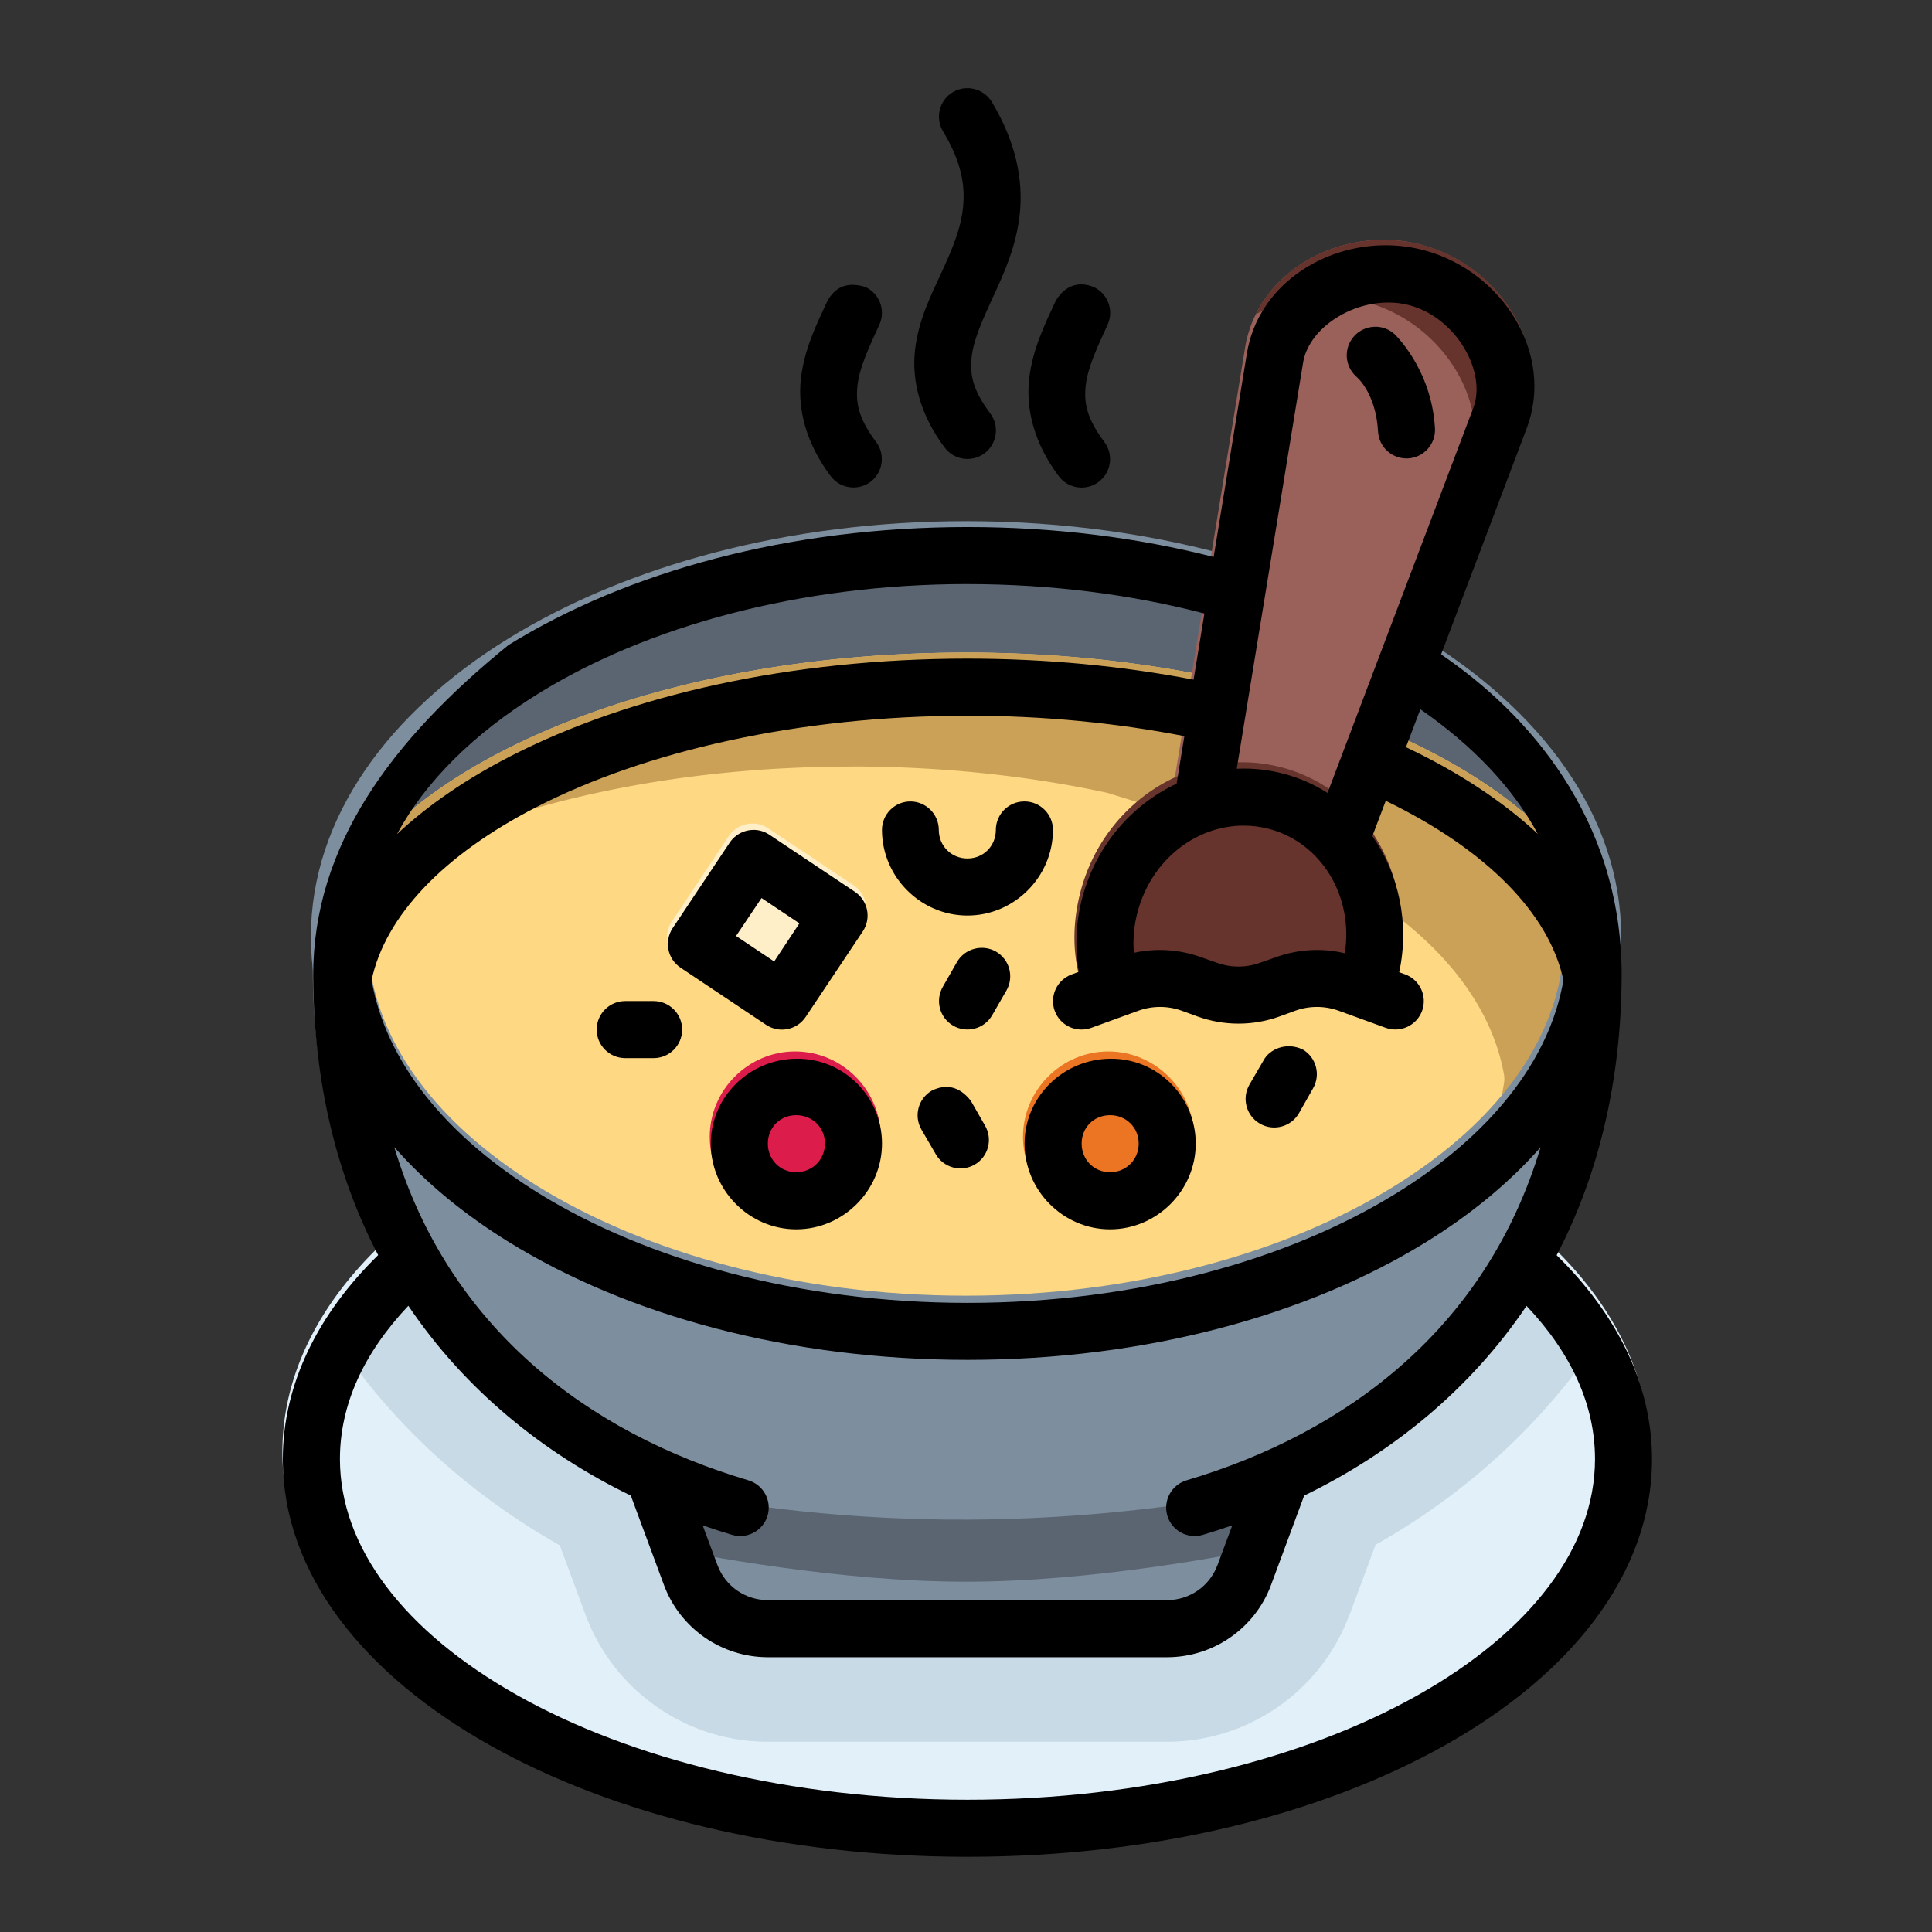 <?xml version="1.0" encoding="UTF-8" standalone="no"?>
<svg
   sodipodi:docname="15 - Soup.svg"
   inkscape:version="1.1.1 (1:1.1+202109281949+c3084ef5ed)"
   id="svg831"
   version="1.1"
   viewBox="0 0 22.578 22.578"
   height="64pt"
   width="64pt"
   inkscape:export-filename="/media/taufikramadhan/Data/Tr Design Studio/Project Design/TR Creative Design/Icon Design/Project Hiring/Icon Icons/010 - Food/Send/4 - Filledline/14 - Fries French.png"
   inkscape:export-xdpi="576"
   inkscape:export-ydpi="576"
   xmlns:inkscape="http://www.inkscape.org/namespaces/inkscape"
   xmlns:sodipodi="http://sodipodi.sourceforge.net/DTD/sodipodi-0.dtd"
   xmlns="http://www.w3.org/2000/svg"
   xmlns:svg="http://www.w3.org/2000/svg"
   xmlns:rdf="http://www.w3.org/1999/02/22-rdf-syntax-ns#"
   xmlns:cc="http://creativecommons.org/ns#"
   xmlns:dc="http://purl.org/dc/elements/1.1/">
  <rect x="0" y="0" width="22.578" height="22.578" fill="#333333" stroke="none"/>
  <defs
     id="defs825">
    <pattern
       y="0"
       x="0"
       height="6"
       width="6"
       patternUnits="userSpaceOnUse"
       id="EMFhbasepattern" />
    <pattern
       y="0"
       x="0"
       height="6"
       width="6"
       patternUnits="userSpaceOnUse"
       id="EMFhbasepattern-9" />
    <pattern
       y="0"
       x="0"
       height="6"
       width="6"
       patternUnits="userSpaceOnUse"
       id="EMFhbasepattern-0" />
    <pattern
       y="0"
       x="0"
       height="6"
       width="6"
       patternUnits="userSpaceOnUse"
       id="EMFhbasepattern-7" />
    <pattern
       y="0"
       x="0"
       height="6"
       width="6"
       patternUnits="userSpaceOnUse"
       id="EMFhbasepattern-2" />
    <pattern
       y="0"
       x="0"
       height="6"
       width="6"
       patternUnits="userSpaceOnUse"
       id="EMFhbasepattern-98" />
    <pattern
       y="0"
       x="0"
       height="6"
       width="6"
       patternUnits="userSpaceOnUse"
       id="EMFhbasepattern-6" />
    <pattern
       y="0"
       x="0"
       height="6"
       width="6"
       patternUnits="userSpaceOnUse"
       id="EMFhbasepattern-01" />
    <pattern
       y="0"
       x="0"
       height="6"
       width="6"
       patternUnits="userSpaceOnUse"
       id="EMFhbasepattern-07" />
    <pattern
       y="0"
       x="0"
       height="6"
       width="6"
       patternUnits="userSpaceOnUse"
       id="EMFhbasepattern-8" />
    <pattern
       y="0"
       x="0"
       height="6"
       width="6"
       patternUnits="userSpaceOnUse"
       id="EMFhbasepattern-4" />
    <pattern
       y="0"
       x="0"
       height="6"
       width="6"
       patternUnits="userSpaceOnUse"
       id="EMFhbasepattern-40" />
    <pattern
       y="0"
       x="0"
       height="6"
       width="6"
       patternUnits="userSpaceOnUse"
       id="EMFhbasepattern-08" />
    <pattern
       y="0"
       x="0"
       height="6"
       width="6"
       patternUnits="userSpaceOnUse"
       id="EMFhbasepattern-04" />
    <pattern
       y="0"
       x="0"
       height="6"
       width="6"
       patternUnits="userSpaceOnUse"
       id="EMFhbasepattern-014" />
    <pattern
       y="0"
       x="0"
       height="6"
       width="6"
       patternUnits="userSpaceOnUse"
       id="EMFhbasepattern-27" />
    <pattern
       y="0"
       x="0"
       height="6"
       width="6"
       patternUnits="userSpaceOnUse"
       id="EMFhbasepattern-09" />
    <pattern
       y="0"
       x="0"
       height="6"
       width="6"
       patternUnits="userSpaceOnUse"
       id="EMFhbasepattern-5" />
    <pattern
       y="0"
       x="0"
       height="6"
       width="6"
       patternUnits="userSpaceOnUse"
       id="EMFhbasepattern-018" />
  </defs>
  <sodipodi:namedview
     inkscape:document-rotation="0"
     inkscape:snap-global="true"
     inkscape:snap-nodes="false"
     inkscape:bbox-nodes="true"
     inkscape:snap-bbox="true"
     showguides="true"
     inkscape:snap-midpoints="true"
     inkscape:snap-smooth-nodes="true"
     inkscape:snap-intersection-paths="true"
     inkscape:object-paths="true"
     inkscape:showpageshadow="false"
     inkscape:pagecheckerboard="true"
     inkscape:window-maximized="1"
     inkscape:window-y="31"
     inkscape:window-x="0"
     inkscape:window-height="705"
     inkscape:window-width="1366"
     units="pt"
     showgrid="false"
     inkscape:current-layer="layer1"
     inkscape:document-units="pt"
     inkscape:cy="51.463265"
     inkscape:cx="56.462554"
     inkscape:zoom="1.7002419"
     inkscape:pageshadow="2"
     inkscape:pageopacity="0.0"
     borderopacity="1.0"
     bordercolor="#666666"
     pagecolor="#ffffff"
     id="base">
    <inkscape:grid
       id="grid1378"
       type="xygrid" />
    <sodipodi:guide
       inkscape:locked="false"
       id="guide1380"
       orientation="78,0"
       position="0.97,21.608" />
    <sodipodi:guide
       inkscape:locked="false"
       id="guide1382"
       orientation="0,78"
       position="0.97,0.97" />
    <sodipodi:guide
       inkscape:locked="false"
       id="guide1384"
       orientation="-78,0"
       position="21.608,0.97" />
    <sodipodi:guide
       inkscape:locked="false"
       id="guide1386"
       orientation="0,-78"
       position="21.608,21.608" />
  </sodipodi:namedview>
  <g
     transform="translate(0,-274.422)"
     id="layer1"
     inkscape:groupmode="layer"
     inkscape:label="Icon">
    <g
       id="g1946"
       style="display:inline"
       transform="matrix(1.258,0,0,1.258,0.638,-115.638)">
      <g
         id="g370717"
         transform="translate(0,-5.291)"
         style="display:inline">
        <g
           id="g370100">
          <path
             style="color:#000000;fill:#e2f0fa;fill-opacity:1;stroke-linecap:round;stroke-linejoin:round;-inkscape-stroke:none;paint-order:markers fill stroke"
             d="m 13.74,326.866 -10.549,0.004 a 0.265,0.265 0 0 0 -0.186,0.074 c -0.552,0.539 -0.889,1.191 -0.889,1.896 10e-8,1.073 0.765,2.005 1.916,2.652 1.151,0.648 2.713,1.037 4.434,1.037 1.721,0 3.282,-0.389 4.434,-1.037 1.151,-0.648 1.916,-1.58 1.916,-2.652 0,-0.707 -0.339,-1.359 -0.893,-1.898 a 0.265,0.265 0 0 0 -0.184,-0.076 z"
             id="path272306" />
          <path
             id="path285575"
             style="fill:#c8dae5;fill-opacity:1;stroke-width:3.78;stroke-linecap:round;stroke-linejoin:round;paint-order:markers fill stroke"
             d="m 51.932,176.879 -39.869,0.016 a 1,1 0 0 0 -0.701,0.279 c -0.742,0.724 -1.379,1.504 -1.895,2.326 2.09,3.379 4.997,6 8.242,7.83 l 0.908,2.449 c 0.992,2.666 3.548,4.438 6.385,4.438 h 13.996 c 2.837,0 5.395,-1.771 6.387,-4.438 a 2.933,2.933 0 0 0 0.006,0 l 0.916,-2.465 c 3.236,-1.829 6.137,-4.444 8.225,-7.814 -0.518,-0.825 -1.16,-1.605 -1.906,-2.332 a 1,1 0 0 0 -0.693,-0.289 z"
             transform="matrix(0.265,0,0,0.265,0,280.067)" />
        </g>
        <g
           id="g370075" />
        <g
           id="g370096">
          <path
             style="color:#000000;fill:#5b6571;fill-opacity:1;stroke-width:1;stroke-linecap:round;stroke-linejoin:round;-inkscape-stroke:none;paint-order:markers fill stroke"
             d="m 8.467,320.358 c -1.463,0 -2.797,0.301 -3.817,0.809 -1.02,0.507 -1.748,1.23 -1.902,2.115 a 0.25,0.265 0 0 0 -0.002,0.088 c 0.144,1.023 0.86,1.897 1.884,2.512 1.023,0.614 2.366,0.98 3.837,0.98 1.469,0 2.811,-0.365 3.834,-0.979 1.023,-0.613 1.74,-1.486 1.887,-2.508 a 0.25,0.265 0 0 0 -0.002,-0.086 c -0.16,-0.944 -0.966,-1.7 -2.087,-2.211 a 0.25,0.265 0 0 0 -0.024,-0.01 L 10.719,320.614 a 0.25,0.265 0 0 0 -0.02,-0.006 c -0.687,-0.161 -1.441,-0.25 -2.232,-0.25 z"
             id="path275409" />
          <path
             style="color:#000000;fill:#7d8e9e;stroke-linecap:round;stroke-linejoin:round;-inkscape-stroke:none;paint-order:markers fill stroke"
             d="m 2.662,324.063 a 0.265,0.265 0 0 0 -0.264,0.266 c 2.6e-6,2.434 1.286,3.996 2.928,4.803 l 0.326,0.879 c 0.149,0.401 0.535,0.668 0.963,0.668 h 3.703 c 0.428,0 0.814,-0.267 0.963,-0.668 l 0.326,-0.881 c 1.641,-0.807 2.928,-2.368 2.928,-4.801 a 0.265,0.265 0 0 0 -0.264,-0.266 z"
             id="path272312" />
          <path
             style="color:#000000;fill:#fed883;stroke-width:1;stroke-linecap:round;stroke-linejoin:round;-inkscape-stroke:none;paint-order:markers fill stroke"
             d="m 8.467,321.417 c -1.548,0 -2.961,0.293 -4.041,0.787 -1.08,0.494 -1.851,1.197 -2.014,2.059 a 0.265,0.258 0 0 0 -0.002,0.086 c 0.153,0.996 0.911,1.847 1.994,2.445 1.083,0.598 2.505,0.954 4.062,0.954 1.555,0 2.976,-0.356 4.059,-0.952 1.083,-0.597 1.842,-1.446 1.998,-2.441 a 0.265,0.258 0 0 0 -0.002,-0.084 c -0.17,-0.918 -1.023,-1.655 -2.209,-2.152 a 0.265,0.258 0 0 0 -0.025,-0.01 l -1.436,-0.443 a 0.265,0.258 0 0 0 -0.021,-0.006 c -0.727,-0.157 -1.525,-0.243 -2.363,-0.243 z"
             id="path272318" />
          <path
             id="path319345"
             style="color:#000000;fill:#cba158;fill-opacity:1;stroke-width:1;stroke-linecap:round;stroke-linejoin:round;-inkscape-stroke:none;paint-order:markers fill stroke"
             d="m 8.467,321.416 v 5.2e-4 c -1.548,0 -2.961,0.293 -4.041,0.787 -0.816,0.373 -1.455,0.866 -1.79,1.457 0.222,-0.145 0.468,-0.278 0.731,-0.398 1.08,-0.494 2.493,-0.787 4.041,-0.787 v -5.3e-4 c 0.838,0 1.636,0.087 2.363,0.243 a 0.265,0.258 0 0 1 0.022,0.006 l 1.436,0.443 a 0.265,0.258 0 0 1 0.025,0.01 c 1.186,0.497 2.039,1.233 2.209,2.152 a 0.265,0.258 0 0 1 0.002,0.084 c -0.059,0.375 -0.204,0.73 -0.42,1.058 0.802,-0.564 1.348,-1.29 1.478,-2.117 a 0.265,0.258 0 0 0 -0.002,-0.084 c -0.17,-0.918 -1.023,-1.654 -2.209,-2.152 a 0.265,0.258 0 0 0 -0.025,-0.01 l -1.436,-0.443 a 0.265,0.258 0 0 0 -0.022,-0.006 c -0.727,-0.157 -1.525,-0.243 -2.363,-0.243 z" />
          <path
             id="path30920"
             style="color:#000000;fill:#7d8e9e;stroke-width:1;stroke-linecap:round;stroke-linejoin:round;-inkscape-stroke:none;paint-order:markers fill stroke"
             d="M 11.035,320.551 C 10.254,320.322 9.384,320.196 8.467,320.196 h 4e-6 c -1.652,0 -3.151,0.411 -4.256,1.093 -1.105,0.683 -1.83,1.659 -1.83,2.768 -3.4e-6,1.109 0.726,2.087 1.83,2.769 1.105,0.683 2.604,1.094 4.256,1.094 1.652,0 3.152,-0.411 4.256,-1.094 1.105,-0.683 1.83,-1.66 1.83,-2.769 -2e-6,-1.126 -0.747,-2.114 -1.881,-2.799 l -0.27,0.457 c 1.027,0.622 1.621,1.452 1.621,2.342 2e-6,0.878 -0.578,1.699 -1.58,2.318 -1.002,0.619 -2.413,1.016 -3.977,1.016 -1.563,0 -2.974,-0.397 -3.977,-1.016 -1.002,-0.619 -1.58,-1.44 -1.58,-2.318 1.1e-6,-0.878 0.578,-1.699 1.58,-2.318 1.002,-0.619 2.413,-1.014 3.977,-1.014 0.864,0 1.68,0.12 2.408,0.332 z"
             sodipodi:nodetypes="ccccscscsccscscscscc" />
          <path
             style="color:#000000;fill:#dc1c4b;stroke-linecap:round;stroke-linejoin:round;-inkscape-stroke:none;paint-order:markers fill stroke"
             d="m 6.879,325.122 c -0.435,0 -0.793,0.358 -0.793,0.793 0,0.435 0.358,0.795 0.793,0.795 0.435,0 0.795,-0.36 0.795,-0.795 0,-0.435 -0.36,-0.793 -0.795,-0.793 z"
             id="path272328" />
          <path
             style="color:#000000;fill:#feefc8;stroke-linecap:round;stroke-linejoin:round;-inkscape-stroke:none;paint-order:markers fill stroke"
             d="m 6.629,323.049 a 0.265,0.265 0 0 0 -0.367,0.074 l -0.529,0.793 a 0.265,0.265 0 0 0 0.074,0.367 l 0.793,0.529 a 0.265,0.265 0 0 0 0.367,-0.074 l 0.529,-0.793 a 0.265,0.265 0 0 0 -0.074,-0.367 z"
             id="path272334" />
          <path
             style="color:#000000;fill:#9a605a;stroke-linecap:round;stroke-linejoin:round;-inkscape-stroke:none;paint-order:markers fill stroke"
             d="m 12.705,317.63 c -0.724,-0.194 -1.528,0.229 -1.646,0.955 l -0.676,4.137 a 0.265,0.265 0 0 0 0.193,0.299 l 1.277,0.342 a 0.265,0.265 0 0 0 0.316,-0.162 l 1.484,-3.92 c 0.261,-0.688 -0.225,-1.456 -0.949,-1.65 z"
             id="path272348" />
          <path
             id="path350571"
             style="color:#000000;fill:#66342d;fill-opacity:1;stroke-width:1;stroke-linecap:round;stroke-linejoin:round;-inkscape-stroke:none;paint-order:markers fill stroke"
             d="m 12.363,317.583 c -0.505,-0.006 -0.99,0.258 -1.204,0.691 0.3,-0.158 0.668,-0.208 1.018,-0.115 0.724,0.194 1.21,0.962 0.949,1.65 l -1.339,3.535 0.067,0.018 a 0.265,0.265 0 0 0 0.316,-0.162 l 1.485,-3.92 c 0.261,-0.688 -0.225,-1.456 -0.949,-1.65 -0.113,-0.03 -0.228,-0.046 -0.343,-0.047 z" />
          <path
             style="color:#000000;fill:#66342d;stroke-linecap:round;stroke-linejoin:round;-inkscape-stroke:none;paint-order:markers fill stroke"
             d="m 11.404,322.485 c -0.811,-0.217 -1.647,0.307 -1.871,1.143 -0.065,0.243 -0.082,0.504 -0.023,0.76 l 0.037,0.162 a 0.265,0.265 0 0 0 0.35,0.189 l 0.154,-0.057 c 0.13,-0.047 0.274,-0.047 0.404,0 l 0.143,0.053 c 0.247,0.09 0.519,0.09 0.766,0 l 0.143,-0.053 c 0.13,-0.047 0.274,-0.047 0.404,0 l 0.156,0.057 a 0.265,0.265 0 0 0 0.346,-0.18 l 0.043,-0.164 a 0.265,0.265 0 0 0 0,-0.002 c 0.215,-0.832 -0.245,-1.692 -1.051,-1.908 z"
             id="path272358" />
          <path
             style="color:#000000;fill:#ec7523;stroke-linecap:round;stroke-linejoin:round;-inkscape-stroke:none;paint-order:markers fill stroke"
             d="m 9.789,325.122 c -0.435,0 -0.793,0.358 -0.793,0.793 0,0.435 0.358,0.795 0.793,0.795 0.435,0 0.795,-0.36 0.795,-0.795 0,-0.435 -0.36,-0.793 -0.795,-0.793 z"
             id="path272368" />
          <path
             id="path280655"
             style="color:#000000;fill:#5b6571;fill-opacity:1;stroke-width:1;stroke-linecap:round;stroke-linejoin:round;-inkscape-stroke:none;paint-order:markers fill stroke"
             d="m 5.326,329.131 0.213,0.576 c 0.485,0.101 1.757,0.341 2.927,0.341 1.171,-2.6e-4 2.444,-0.242 2.928,-0.344 l 0.213,-0.575 c -2.058,0.438 -4.148,0.474 -6.281,0.002 z"
             sodipodi:nodetypes="ccccccc" />
        </g>
      </g>
      <path
         id="ellipse2742"
         style="color:#000000;fill:#000000;stroke-width:3.78;stroke-linecap:round;stroke-linejoin:round;-inkscape-stroke:none;paint-order:markers fill stroke"
         d="m 31.93,116.287 c -0.157,0.011 -0.31,0.058 -0.445,0.139 -0.473,0.285 -0.625,0.9 -0.34,1.373 0.659,1.099 0.775,1.906 0.701,2.658 -0.074,0.752 -0.383,1.483 -0.754,2.287 -0.371,0.804 -0.81,1.67 -0.93,2.725 -0.119,1.054 0.171,2.258 1.041,3.418 0.331,0.438 0.954,0.527 1.395,0.199 0.443,-0.332 0.532,-0.96 0.199,-1.402 -0.63,-0.84 -0.717,-1.385 -0.648,-1.986 0.068,-0.602 0.381,-1.296 0.76,-2.117 0.379,-0.821 0.816,-1.777 0.93,-2.932 0.114,-1.154 -0.14,-2.474 -0.98,-3.875 -0.193,-0.324 -0.552,-0.512 -0.928,-0.486 z m 14.795,5.506 c -2.329,-0.029 -4.55,1.47 -4.928,3.787 l -1.166,7.139 C 37.963,132.039 35.05,131.67 32,131.67 c -6.242,0 -11.909,1.553 -16.084,4.133 -4.117,3.338 -6.85,7.041 -6.85,11.58 0.014,3.818 0.854,7.08 2.277,9.809 -2.076,2.033 -3.342,4.492 -3.342,7.15 4e-7,4.054 2.891,7.575 7.242,10.023 4.352,2.449 10.253,3.92 16.756,3.92 6.503,0 12.406,-1.471 16.758,-3.92 4.352,-2.448 7.24,-5.97 7.24,-10.023 0,-2.657 -1.267,-5.112 -3.342,-7.145 1.423,-2.726 2.263,-6.001 2.279,-9.814 0,-5.563 -3.37,-9.239 -6.33,-11.248 l 3.002,-7.928 c 0.985,-2.602 -0.851,-5.503 -3.588,-6.236 -0.428,-0.115 -0.864,-0.172 -1.295,-0.178 z m -19.633,1.949 c -0.371,0.804 -0.81,1.676 -0.93,2.73 -0.119,1.054 0.171,2.25 1.041,3.41 0.329,0.441 0.952,0.533 1.395,0.207 0.443,-0.332 0.532,-0.96 0.199,-1.402 -0.63,-0.84 -0.719,-1.39 -0.65,-1.992 0.068,-0.602 0.383,-1.29 0.762,-2.111 0.234,-0.502 0.015,-1.098 -0.488,-1.33 -0.663,-0.204 -1.069,0.025 -1.328,0.488 z m 8.002,0 c -0.371,0.804 -0.81,1.676 -0.93,2.73 -0.119,1.054 0.163,2.25 1.033,3.41 0.329,0.446 0.958,0.538 1.402,0.207 0.443,-0.332 0.532,-0.96 0.199,-1.402 -0.63,-0.84 -0.719,-1.39 -0.65,-1.992 0.068,-0.602 0.383,-1.29 0.762,-2.111 0.234,-0.502 0.015,-1.098 -0.488,-1.33 -0.613,-0.246 -1.068,0.043 -1.328,0.488 z m 11.633,0.057 c 0.26,-0.002 0.52,0.029 0.775,0.098 1.633,0.438 2.711,2.332 2.23,3.602 l -5.109,13.492 c -0.459,-0.293 -0.967,-0.52 -1.52,-0.668 -0.556,-0.149 -1.115,-0.205 -1.662,-0.18 l 2.326,-14.238 c 0.184,-1.131 1.555,-2.095 2.959,-2.105 z m -0.389,0.85 c -0.033,-9.2e-4 -0.065,-2.6e-4 -0.098,0.002 -0.264,0.015 -0.511,0.135 -0.688,0.332 -0.37,0.413 -0.333,1.048 0.082,1.416 0,0 0.681,0.549 0.76,1.92 0.029,0.553 0.503,0.977 1.057,0.945 0.55,-0.034 0.97,-0.506 0.938,-1.057 -0.12,-2.094 -1.426,-3.307 -1.426,-3.307 -0.173,-0.154 -0.394,-0.243 -0.625,-0.252 z M 32,133.67 c 2.952,0 5.762,0.368 8.307,1.031 l -0.379,2.32 C 37.456,136.545 34.785,136.283 32,136.283 c -6.214,0 -11.847,1.281 -16.012,3.418 -1.536,0.788 -2.887,1.707 -3.984,2.734 0.992,-1.841 2.688,-3.525 4.967,-4.934 3.788,-2.341 9.121,-3.832 15.029,-3.832 z m 15.877,4.387 c 1.853,1.285 3.252,2.768 4.117,4.371 -1.243,-1.161 -2.816,-2.184 -4.621,-3.041 z M 32,138.283 c 2.683,0 5.246,0.258 7.604,0.717 l -0.271,1.666 c -1.561,0.728 -2.814,2.157 -3.301,3.975 -0.23,0.859 -0.272,1.751 -0.129,2.621 l -0.24,0.088 c -0.52,0.186 -0.791,0.757 -0.605,1.277 0.189,0.521 0.765,0.789 1.285,0.598 l 1.645,-0.598 c 0.493,-0.179 1.037,-0.179 1.529,0 l 0.539,0.197 c 0.934,0.339 1.959,0.339 2.893,0 l 0.539,-0.197 c 0.493,-0.179 1.037,-0.179 1.529,0 l 1.645,0.598 c 0.518,0.186 1.088,-0.081 1.277,-0.598 0.186,-0.518 -0.081,-1.088 -0.598,-1.277 l -0.205,-0.074 c 0.367,-1.717 -0.014,-3.445 -0.941,-4.771 l 0.469,-1.238 c 3.53,1.71 5.726,3.954 6.229,6.285 -0.487,2.828 -2.568,5.439 -5.861,7.475 -3.788,2.341 -9.121,3.84 -15.029,3.84 -5.908,0 -11.242,-1.499 -15.029,-3.84 -3.293,-2.035 -5.374,-4.647 -5.861,-7.475 0.476,-2.231 2.491,-4.379 5.787,-6.07 3.797,-1.948 9.167,-3.197 15.104,-3.197 z m -2,3.006 c -0.549,0.002 -0.994,0.447 -0.996,0.996 -10e-6,1.645 1.351,3.004 2.996,3.004 1.645,0 2.998,-1.359 2.998,-3.004 -0.002,-0.549 -0.447,-0.994 -0.996,-0.996 -0.553,-0.003 -1.004,0.443 -1.006,0.996 3e-6,0.564 -0.432,1.004 -0.996,1.004 -0.564,0 -1.004,-0.44 -1.004,-1.004 C 30.994,141.736 30.549,141.291 30,141.289 Z m 11.666,0.848 c 0.306,-0.001 0.614,0.037 0.92,0.119 1.815,0.486 2.955,2.348 2.643,4.355 -0.8,-0.191 -1.641,-0.143 -2.422,0.141 l -0.545,0.191 c -0.493,0.179 -1.029,0.179 -1.521,0 l -0.545,-0.191 c -0.759,-0.276 -1.582,-0.329 -2.363,-0.156 -0.038,-0.479 0.006,-0.967 0.133,-1.439 0.492,-1.836 2.051,-3.012 3.701,-3.02 z m -17.15,0.15 c -0.341,-0.005 -0.661,0.163 -0.85,0.447 l -2,2.998 c -0.306,0.461 -0.18,1.082 0.281,1.387 l 2.996,2.002 c 0.461,0.307 1.083,0.181 1.389,-0.281 l 2,-2.996 c 0.307,-0.461 0.181,-1.083 -0.281,-1.389 l -2.996,-2 c -0.16,-0.107 -0.347,-0.165 -0.539,-0.168 z m 0.266,2.389 1.328,0.887 -0.885,1.336 -1.336,-0.893 z m 7.719,1.746 c -0.086,-3e-5 -0.172,0.011 -0.256,0.033 -0.258,0.067 -0.479,0.234 -0.613,0.465 l -0.494,0.865 c -0.276,0.477 -0.115,1.087 0.361,1.365 0.477,0.276 1.088,0.115 1.365,-0.361 l 0.502,-0.871 c 0.276,-0.479 0.111,-1.092 -0.369,-1.367 -0.151,-0.085 -0.322,-0.13 -0.496,-0.129 z m -12.502,1.865 c -0.549,0.002 -0.994,0.447 -0.996,0.996 -0.002,0.552 0.444,1.002 0.996,1.004 h 1.004 c 0.552,-0.002 0.998,-0.452 0.996,-1.004 -0.002,-0.549 -0.447,-0.994 -0.996,-0.996 z m 22.389,2.066 -0.502,0.863 c -0.276,0.477 -0.115,1.087 0.361,1.365 0.479,0.282 1.095,0.119 1.373,-0.361 l 0.494,-0.871 c 0.276,-0.477 0.115,-1.087 -0.361,-1.365 -0.59,-0.279 -1.169,0.004 -1.365,0.369 z m -19.385,2.93 c 0,1.645 1.351,3.006 2.996,3.006 1.645,0 3.006,-1.361 3.006,-3.006 0,-1.645 -1.34,-2.996 -3.006,-2.975 -1.666,0.021 -2.996,1.356 -2.996,2.975 z m 11,0 c 0,1.645 1.351,3.006 2.996,3.006 1.645,0 3.004,-1.361 3.004,-3.006 0,-1.645 -1.338,-2.996 -3.004,-2.975 -1.666,0.021 -2.996,1.356 -2.996,2.975 z m -3.248,-1.859 c -0.479,0.275 -0.644,0.886 -0.369,1.365 l 0.502,0.863 c 0.275,0.479 0.886,0.644 1.365,0.369 0.481,-0.278 0.643,-0.894 0.361,-1.373 l -0.494,-0.863 c -0.424,-0.546 -0.908,-0.583 -1.365,-0.361 z m -4.756,0.863 c 0.564,0 1.006,0.432 1.006,0.996 0,0.564 -0.442,1.004 -1.006,1.004 -0.564,0 -0.996,-0.44 -0.996,-1.004 0,-0.564 0.432,-0.996 0.996,-0.996 z m 11,0 c 0.564,0 1.004,0.432 1.004,0.996 0,0.564 -0.44,1.004 -1.004,1.004 -0.564,0 -0.996,-0.44 -0.996,-1.004 0,-0.564 0.432,-0.996 0.996,-0.996 z m -25.088,1.123 c 1.091,1.241 2.449,2.358 4.006,3.32 4.175,2.58 9.842,4.135 16.084,4.135 6.242,0 11.911,-1.555 16.086,-4.135 1.556,-0.962 2.914,-2.078 4.004,-3.318 -1.896,6.317 -6.768,10.002 -12.412,11.676 -0.527,0.158 -0.827,0.712 -0.672,1.24 0.158,0.527 0.712,0.827 1.24,0.672 0.348,-0.103 0.694,-0.215 1.037,-0.334 l -0.52,1.396 c -0.275,0.738 -0.978,1.225 -1.766,1.225 H 25.002 c -0.788,0 -1.489,-0.486 -1.764,-1.225 l -0.52,-1.396 c 0.343,0.119 0.689,0.231 1.037,0.334 0.527,0.154 1.08,-0.146 1.238,-0.672 0.156,-0.527 -0.144,-1.081 -0.67,-1.24 -5.645,-1.674 -10.518,-5.359 -12.414,-11.678 z m 0.49,5.559 c 1.99,2.952 4.724,5.159 7.799,6.654 l 1.164,3.141 c 0.564,1.515 2.022,2.525 3.639,2.525 h 13.996 c 1.617,0 3.077,-1.01 3.641,-2.525 l 1.164,-3.141 c 3.074,-1.494 5.806,-3.7 7.795,-6.65 1.573,1.664 2.4,3.474 2.4,5.369 0,3.093 -2.25,6.048 -6.223,8.283 -3.973,2.235 -9.576,3.66 -15.775,3.66 -6.199,0 -11.803,-1.425 -15.775,-3.66 -3.973,-2.235 -6.223,-5.19 -6.223,-8.283 0,-1.896 0.824,-3.708 2.398,-5.373 z"
         transform="matrix(0.265,0,0,0.265,0,280.067)"
         sodipodi:nodetypes="cccssscccsssccsccscccsssssccccssscscccsccccscccscccccccsccccccccccccccsccssccsccccsccscccccccccccccccccsssccsccscccscccccccccccccccccccccccccccccccccccccsccscccccccccssscsssscscccccccssssssssssccssccccccsscccccccccsscccsssssc" />
    </g>
  </g>
</svg>
